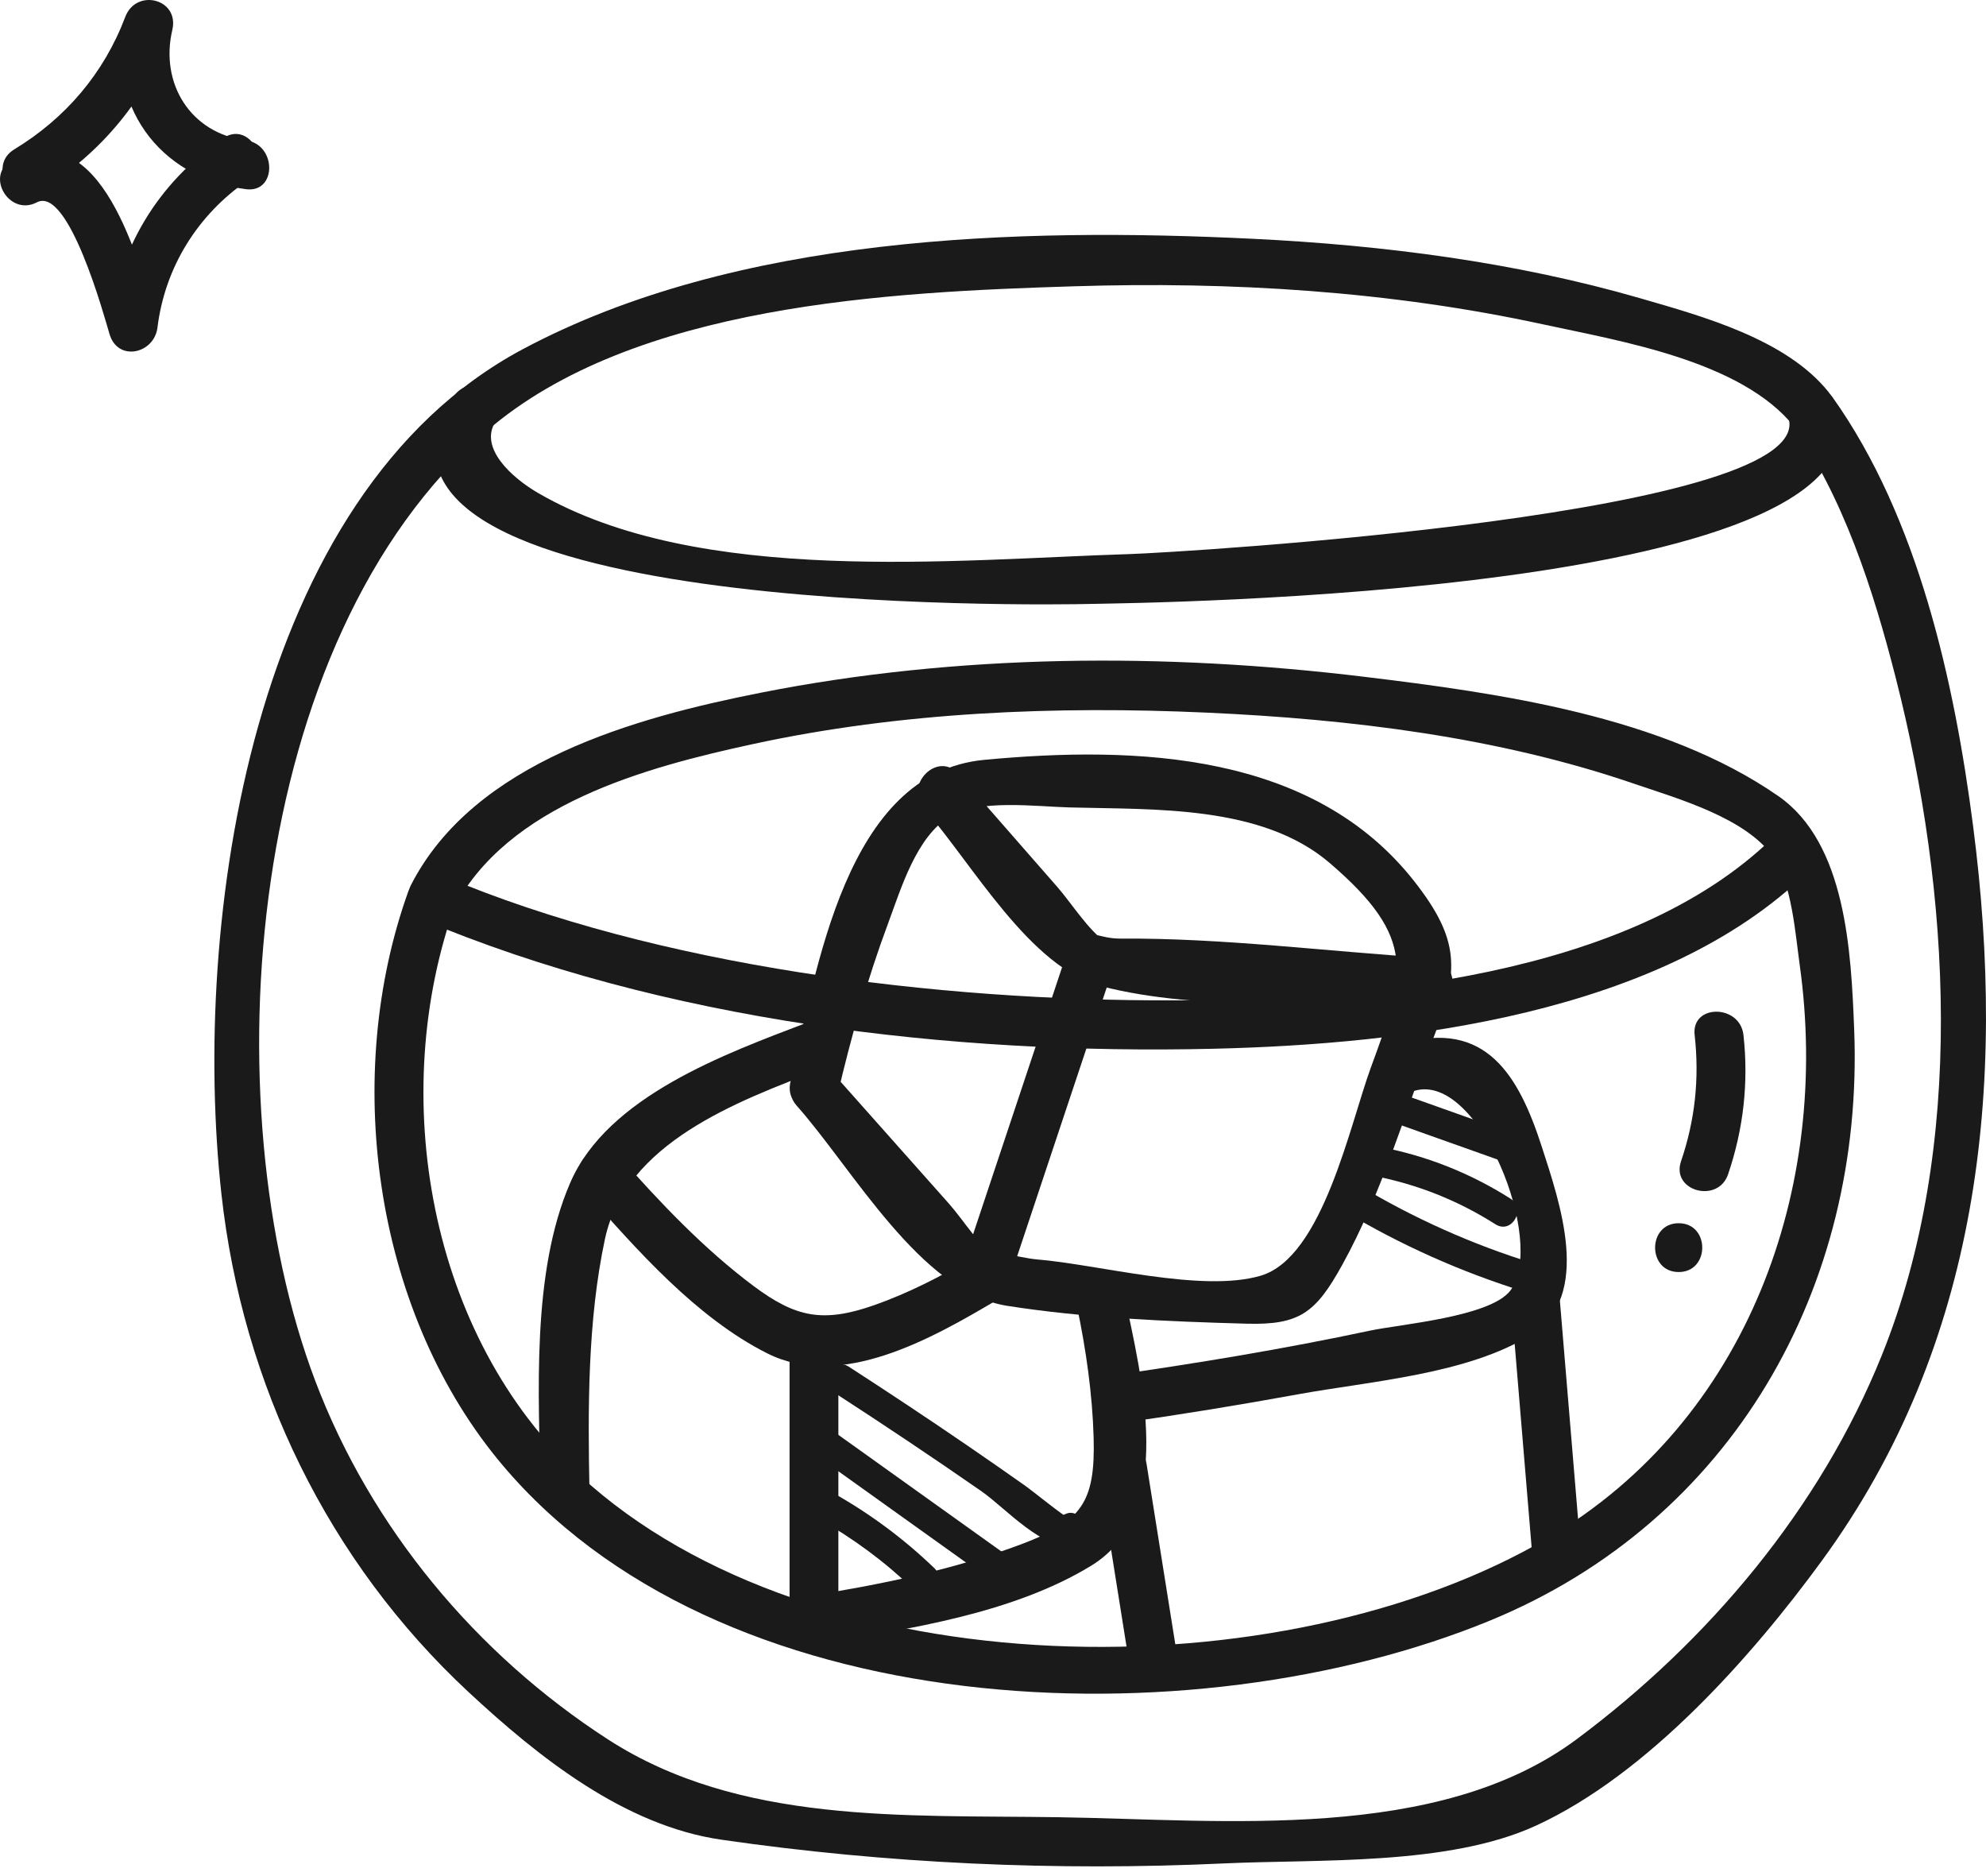 <svg width="180" height="170" viewBox="0 0 180 170" fill="none" xmlns="http://www.w3.org/2000/svg">
<path d="M3.514 17.363C9.215 13.905 13.261 8.933 15.618 2.709C14.196 2.316 12.774 1.925 11.353 1.533C9.508 9.396 14.383 16.133 22.298 17.144C25.114 17.503 25.087 13.077 22.298 12.72C17.253 12.076 14.482 7.552 15.618 2.709C16.279 -0.106 12.348 -1.097 11.353 1.533C9.417 6.645 5.946 10.713 1.282 13.543C-1.149 15.018 1.072 18.845 3.514 17.363Z" fill="#1A1A1A"/>
<path d="M3.341 18.335C6.212 16.83 9.428 28.593 9.927 30.273C10.682 32.821 13.979 32.054 14.271 29.685C14.947 24.212 17.916 19.453 22.45 16.345C24.783 14.745 22.574 10.91 20.217 12.526C14.265 16.605 10.729 22.543 9.847 29.685C11.296 29.489 12.744 29.294 14.192 29.098C12.631 23.835 9.204 10.273 1.109 14.515C-1.414 15.837 0.82 19.656 3.341 18.335Z" fill="#1A1A1A"/>
<path d="M162.254 38.2C167.058 44.938 169.786 53.464 171.807 61.374C176.783 80.851 178.195 103.862 170.555 122.812C164.958 136.695 154.854 148.695 142.905 157.596C130.313 166.977 110.91 164.891 95.905 164.665C81.875 164.453 67.002 165.31 55.091 157.607C43.156 149.889 33.619 138.447 28.573 125.127C19.07 100.042 22.15 58.057 44.079 39.083C57.445 27.517 80.787 26.461 97.343 25.942C111.588 25.496 125.962 26.373 139.912 29.403C146.865 30.913 157.816 32.683 162.6 38.648C164.381 40.869 167.492 37.721 165.727 35.52C161.88 30.722 154.292 28.657 148.697 27.037C137.334 23.747 125.37 22.216 113.577 21.639C92.242 20.595 66.744 21.317 47.376 31.645C22.643 44.835 17.363 83.713 20.069 108.202C21.974 125.442 29.727 141.474 42.449 153.309C48.798 159.214 56.593 165.431 65.378 166.702C80.428 168.88 95.728 169.557 110.914 168.853C119.529 168.454 131.265 169.08 139.214 165.428C149.332 160.778 158.769 150.123 165.122 141.426C179.46 121.796 181.891 98.539 178.836 74.89C177.156 61.885 173.874 46.91 166.073 35.968C164.435 33.669 160.597 35.876 162.254 38.2Z" fill="#1A1A1A"/>
<path d="M41.092 35.968C28.213 55.999 95.12 54.812 98.884 54.724C103.006 54.63 173.26 54.017 166.3 36.496C165.262 33.882 160.982 35.022 162.035 37.673C165.605 46.659 106.397 50.081 102.518 50.202C86.586 50.698 63.368 53.142 48.773 44.674C46.37 43.28 43.39 40.568 44.912 38.201C46.456 35.8 42.628 33.579 41.092 35.968Z" fill="#1A1A1A"/>
<path d="M37.021 80.732C31.022 97.386 33.835 118.398 45.067 132.181C64.849 156.455 108.091 157.906 135.001 146.866C156.984 137.849 168.977 116.655 168.052 93.275C167.776 86.279 167.328 76.405 161.179 72.137C150.72 64.878 135.932 62.815 123.638 61.326C105.583 59.138 86.839 59.231 68.956 62.769C57.607 65.014 42.968 69.011 37.243 80.204C35.95 82.733 39.765 84.974 41.063 82.436C45.944 72.892 58.542 69.528 68.202 67.432C81.658 64.512 95.684 63.952 109.406 64.576C122.411 65.167 135.739 66.778 148.108 71.017C152.044 72.365 158.23 74.091 160.736 77.672C162.397 80.047 162.727 84.66 163.114 87.424C165.948 107.655 158.409 128.712 140.3 139.362C116.327 153.46 73.753 153.207 52.574 133.723C38.844 121.092 35.055 99.206 41.287 81.907C42.253 79.225 37.979 78.069 37.021 80.732Z" fill="#1A1A1A"/>
<path d="M75.907 99.217C77.134 93.978 78.603 88.74 80.483 83.697C81.658 80.541 83.037 75.823 86.093 73.984C88.732 72.396 93.901 73.083 96.912 73.164C104.647 73.371 114.383 72.932 120.528 78.208C128.516 85.064 127.341 88.315 124.252 96.72C122.355 101.883 119.895 113.921 114.282 115.591C108.952 117.177 99.541 114.569 93.958 114.119C92.393 113.993 88.413 112.808 90.601 114.236C88.883 113.115 87.353 110.583 85.998 109.058C82.445 105.06 78.892 101.063 75.338 97.065C73.443 94.934 70.324 98.071 72.21 100.193C77.338 105.962 83.428 117.089 91.277 118.325C98.3 119.431 105.888 119.749 112.992 119.945C117.792 120.077 119.256 118.947 121.639 114.641C125.253 108.11 127.38 100.728 130.021 93.783C132.24 87.946 132.311 85.132 128.208 79.892C119.048 68.191 103.131 67.544 89.197 68.854C76.638 70.034 74.015 87.909 71.641 98.042C70.993 100.811 75.257 101.992 75.907 99.217Z" fill="#1A1A1A"/>
<path d="M83.749 73.266C88.157 78.304 93.342 87.68 99.831 89.366C108.908 91.725 120.146 90.636 129.549 91.224C132.391 91.401 132.381 86.977 129.549 86.8C120.281 86.221 110.831 84.985 101.552 85.05C99.694 85.063 98.488 84.145 100.22 85.388C98.581 84.213 97.119 81.844 95.815 80.354C92.836 76.949 89.856 73.544 86.877 70.138C84.999 67.992 81.881 71.131 83.749 73.266Z" fill="#1A1A1A"/>
<path d="M96.643 86.501C93.438 96.118 90.232 105.734 87.027 115.35C86.125 118.057 90.395 119.218 91.292 116.526L100.909 87.677C101.811 84.97 97.541 83.809 96.643 86.501Z" fill="#1A1A1A"/>
<path d="M38.04 83.229C60.149 92.561 86.213 95.59 109.97 95.032C127.264 94.626 150.595 91.913 163.809 79.037C165.851 77.047 162.722 73.921 160.681 75.909C147.615 88.642 123.288 90.595 106.471 90.648C84.844 90.715 59.618 87.575 40.273 79.41C37.681 78.316 35.423 82.125 38.04 83.229Z" fill="#1A1A1A"/>
<path d="M73.184 92.65C65.739 95.487 55.082 99.337 51.686 107.166C48.129 115.365 48.83 126.458 49.005 135.218C49.061 138.061 53.485 138.07 53.428 135.218C53.277 127.669 53.25 119.698 54.824 112.296C56.679 103.57 66.741 99.819 74.36 96.915C76.994 95.912 75.851 91.633 73.184 92.65Z" fill="#1A1A1A"/>
<path d="M52.977 107.886C57.67 113.215 63.126 119.419 69.557 122.642C76.228 125.986 84.479 121.271 90.276 117.848C92.726 116.402 90.503 112.576 88.044 114.029C85.246 115.68 82.28 117.199 79.212 118.273C74.584 119.892 72.113 119.381 68.297 116.529C63.803 113.169 59.807 108.962 56.105 104.758C54.22 102.617 51.102 105.756 52.977 107.886Z" fill="#1A1A1A"/>
<path d="M74.358 148.906C82.412 147.629 91.849 146.184 98.902 141.873C106.685 137.116 103.437 124.7 101.893 117.273C101.314 114.488 97.049 115.666 97.628 118.449C98.433 122.324 99.007 126.292 99.12 130.251C99.289 136.163 98.006 137.874 92.622 139.907C86.421 142.249 79.718 143.604 73.182 144.64C70.378 145.086 71.569 149.349 74.358 148.906Z" fill="#1A1A1A"/>
<path d="M71.562 121.709V144.788C71.562 147.634 75.985 147.639 75.985 144.788V121.709C75.985 118.862 71.562 118.858 71.562 121.709Z" fill="#1A1A1A"/>
<path d="M101.698 128.936C107.047 128.176 112.383 127.304 117.698 126.335C124.141 125.16 133.099 124.531 138.798 120.923C144.337 117.418 141.36 108.924 139.73 103.882C137.661 97.483 134.681 92.333 127.037 94.573C124.311 95.373 125.472 99.643 128.213 98.839C134.043 97.13 140.185 112.573 136.895 116.936C135.092 119.328 126.898 119.995 124.196 120.569C116.367 122.235 108.447 123.545 100.522 124.67C97.715 125.068 98.909 129.331 101.698 128.936Z" fill="#1A1A1A"/>
<path d="M136.955 117.861C137.596 125.555 138.237 133.248 138.879 140.94C139.114 143.757 143.539 143.782 143.302 140.94C142.661 133.248 142.02 125.555 141.379 117.861C141.144 115.045 136.719 115.02 136.955 117.861Z" fill="#1A1A1A"/>
<path d="M99.653 133.835C100.574 139.605 101.493 145.375 102.413 151.145C102.859 153.948 107.123 152.758 106.678 149.969C105.758 144.199 104.839 138.429 103.919 132.66C103.473 129.856 99.209 131.046 99.653 133.835Z" fill="#1A1A1A"/>
<path d="M74.147 137.606C77.291 139.366 80.158 141.483 82.758 143.979C84.008 145.18 85.914 143.278 84.662 142.075C81.903 139.426 78.844 137.15 75.506 135.281C73.992 134.434 72.633 136.759 74.147 137.606Z" fill="#1A1A1A"/>
<path d="M72.676 130.95C78.39 135.036 84.103 139.121 89.817 143.206C91.229 144.216 92.575 141.882 91.176 140.881C85.463 136.796 79.749 132.711 74.036 128.625C72.623 127.616 71.277 129.95 72.676 130.95Z" fill="#1A1A1A"/>
<path d="M75.576 126.167C80.085 129.087 84.553 132.07 88.965 135.137C91.127 136.64 94.643 140.637 97.484 140.08C98.163 139.947 98.653 139.072 98.424 138.424C98.386 138.315 98.347 138.207 98.309 138.098C98.089 137.478 97.365 136.865 96.653 137.158C96.579 137.189 96.505 137.219 96.431 137.25C94.852 137.902 95.544 140.508 97.147 139.846L97.369 139.754L95.713 138.814C95.751 138.922 95.789 139.031 95.828 139.139C96.141 138.587 96.454 138.035 96.767 137.483C96.571 137.522 93.551 135.075 92.964 134.661C91.208 133.422 89.443 132.196 87.671 130.981C84.125 128.552 80.542 126.179 76.934 123.842C75.476 122.897 74.124 125.228 75.576 126.167Z" fill="#1A1A1A"/>
<path d="M126.348 101.733C129.548 102.871 132.747 104.009 135.947 105.148C137.583 105.73 138.287 103.129 136.663 102.551C133.464 101.413 130.264 100.274 127.064 99.137C125.429 98.555 124.725 101.155 126.348 101.733Z" fill="#1A1A1A"/>
<path d="M124.405 106.53C128.413 107.298 132.096 108.75 135.542 110.939C137.01 111.87 138.362 109.54 136.902 108.614C133.283 106.315 129.332 104.74 125.121 103.934C123.427 103.61 122.702 106.204 124.405 106.53Z" fill="#1A1A1A"/>
<path d="M121.764 109.714C126.959 112.828 132.447 115.273 138.232 117.066C139.891 117.58 140.601 114.982 138.948 114.469C133.377 112.743 128.124 110.387 123.123 107.389C121.632 106.495 120.277 108.822 121.764 109.714Z" fill="#1A1A1A"/>
<path d="M153.593 93.783C154.032 97.723 153.637 101.479 152.358 105.232C151.438 107.933 155.709 109.092 156.624 106.408C158.016 102.323 158.495 98.075 158.017 93.783C157.705 90.986 153.278 90.954 153.593 93.783Z" fill="#1A1A1A"/>
<path d="M152.146 115.265C154.993 115.265 154.997 110.841 152.146 110.841C149.3 110.841 149.295 115.265 152.146 115.265Z" fill="#1A1A1A"/>
</svg>
